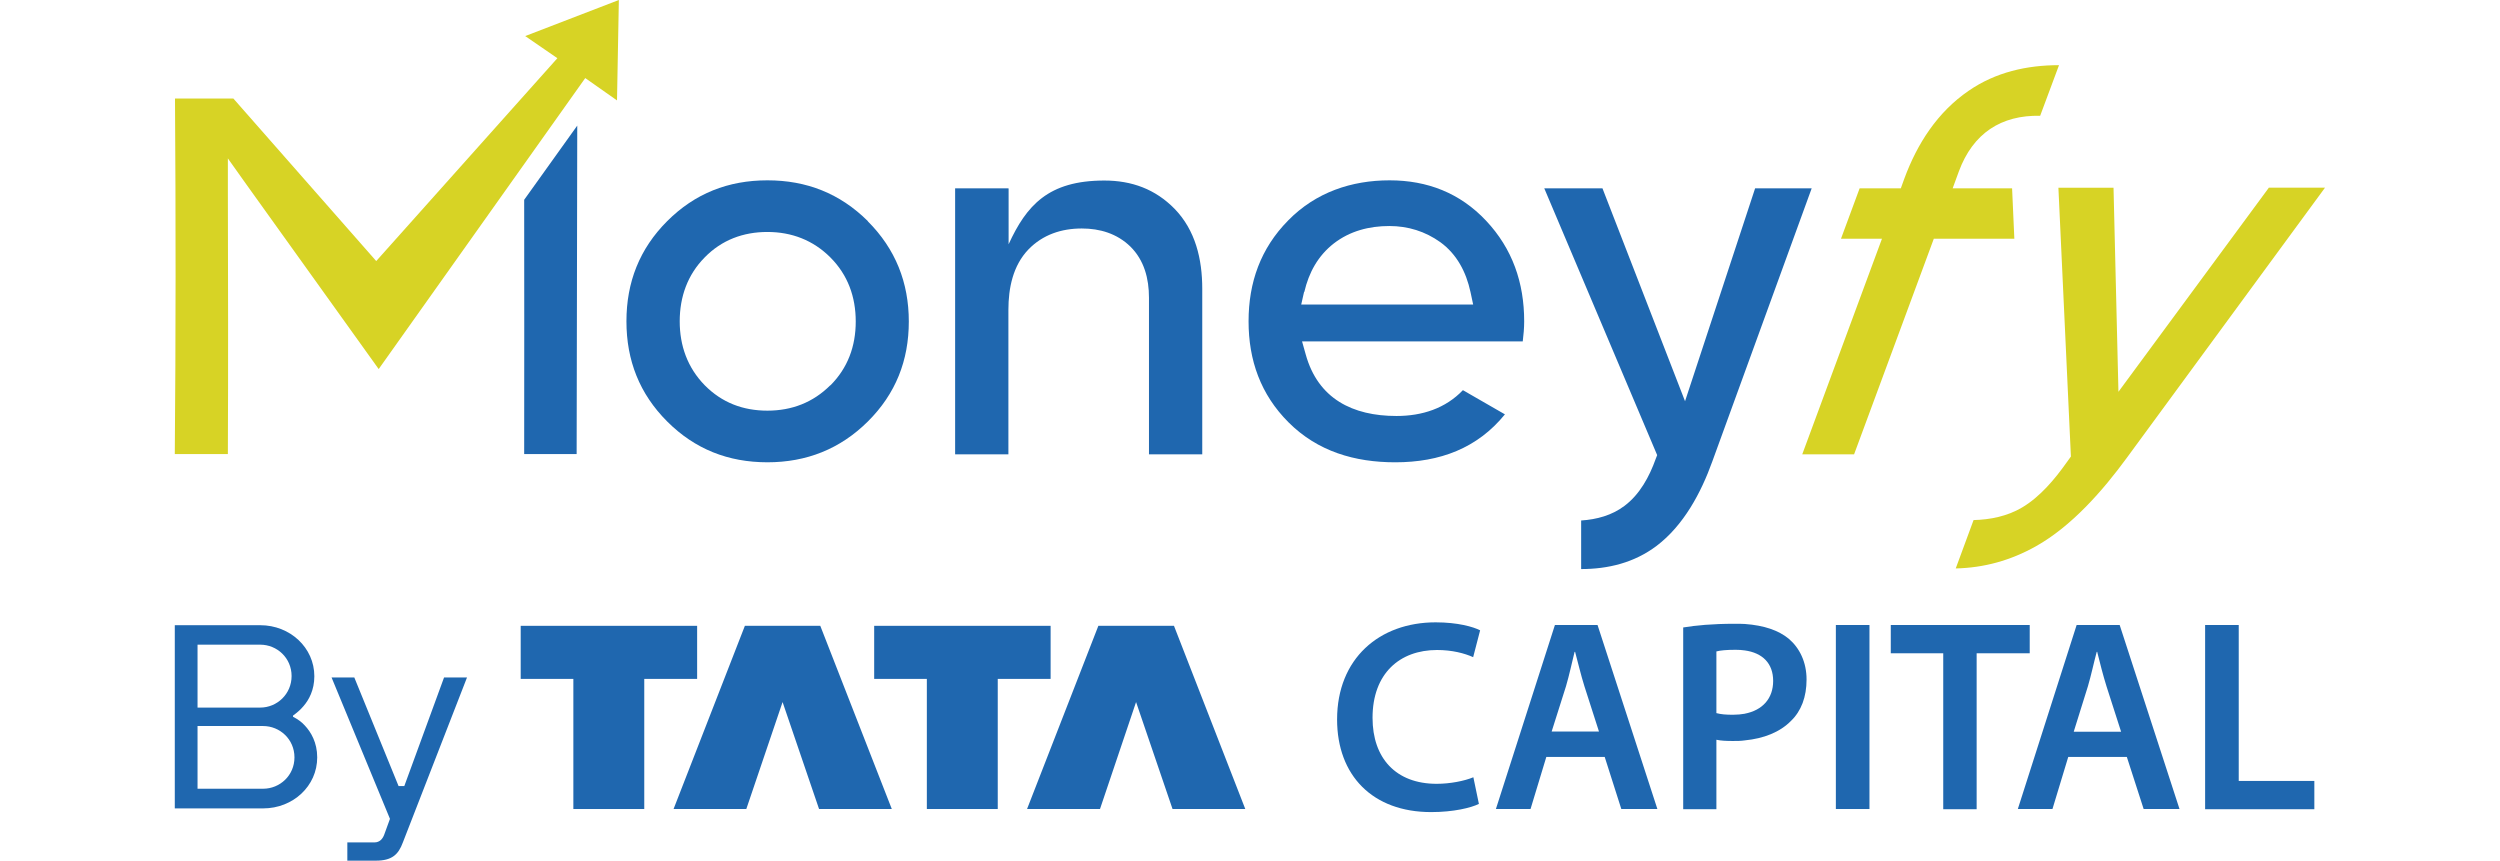 <?xml version="1.0" ?>
<svg xmlns="http://www.w3.org/2000/svg" data-name="Layer 1" viewBox="0 0 122 42">
	<g>
		<polygon points="34.02 30.54 25.41 30.54 25.41 33.13 27.98 33.13 27.98 39.48 31.44 39.48 31.44 33.13 34.02 33.13 34.02 30.54" fill="#1f67af" fill-rule="evenodd" stroke-width="0"/>
		<polygon points="36.35 30.54 32.87 39.48 36.42 39.48 38.19 34.26 39.97 39.48 43.52 39.48 40.03 30.54 36.35 30.54" fill="#1f67af" fill-rule="evenodd" stroke-width="0"/>
		<polygon points="51.27 30.54 42.66 30.54 42.66 33.13 45.23 33.13 45.23 39.48 48.69 39.48 48.69 33.13 51.27 33.13 51.27 30.54" fill="#1f67af" fill-rule="evenodd" stroke-width="0"/>
		<polygon points="53.6 30.54 50.12 39.48 53.68 39.48 55.44 34.26 57.22 39.48 60.77 39.48 57.29 30.54 53.6 30.54" fill="#1f67af" fill-rule="evenodd" stroke-width="0"/>
		<path d="M70.13,31.72c.73,0,1.34.16,1.76.35l.34-1.31c-.33-.17-1.09-.39-2.17-.39-2.75,0-4.81,1.77-4.81,4.74,0,2.73,1.73,4.52,4.59,4.52,1.09,0,1.95-.21,2.33-.4l-.27-1.3c-.43.18-1.13.32-1.79.32-1.99,0-3.13-1.25-3.13-3.22,0-2.16,1.32-3.31,3.15-3.31Z" fill="#1f67af" fill-rule="evenodd" stroke-width="0"/>
		<path d="M75.72,35.7l.7-2.21c.16-.54.29-1.16.42-1.68h.03v.02c.14.52.28,1.12.45,1.66l.71,2.21h-2.31ZM77.97,30.5h-2.09l-2.88,8.98h1.69l.77-2.54h2.85l.81,2.54h1.76l-2.92-8.98Z" fill="#1f67af" fill-rule="evenodd" stroke-width="0"/>
		<path d="M85.15,34.83c-.18.03-.37.05-.58.05-.34,0-.59-.02-.81-.08v-3.01c.18-.05.49-.08.94-.08.16,0,.3.01.44.03.88.12,1.39.64,1.39,1.49s-.51,1.43-1.39,1.6h0ZM87.29,31.17c-.5-.41-1.2-.65-2.14-.72-.16-.01-.33-.01-.5-.01-1.09,0-1.91.08-2.51.18v8.87h1.62v-3.39c.23.05.49.06.81.06.19,0,.39,0,.58-.03.92-.09,1.71-.4,2.25-.95.5-.48.76-1.17.76-2.02s-.34-1.54-.87-1.99Z" fill="#1f67af" fill-rule="evenodd" stroke-width="0"/>
		<rect x="89.59" y="30.5" width="1.64" height="8.98" fill="#1f67af" stroke-width="0"/>
		<polygon points="99.05 30.5 92.27 30.5 92.27 31.88 94.83 31.88 94.83 39.49 96.46 39.49 96.46 31.88 99.05 31.88 99.05 30.5" fill="#1f67af" fill-rule="evenodd" stroke-width="0"/>
		<path d="M101.2,35.7l.69-2.21c.16-.54.29-1.16.43-1.68h.03v.03c.13.52.28,1.12.45,1.66l.71,2.21h-2.3ZM103.44,30.5h-2.1l-2.87,8.98h1.69l.77-2.54h2.86l.82,2.54h1.75l-2.92-8.98Z" fill="#1f67af" fill-rule="evenodd" stroke-width="0"/>
		<polygon points="109.25 38.11 109.25 30.5 107.61 30.5 107.61 39.49 112.94 39.49 112.94 38.11 109.25 38.11" fill="#1f67af" fill-rule="evenodd" stroke-width="0"/>
		<path d="M12.84,38.49h-3.2v-3.06h3.2c.82,0,1.53.65,1.53,1.53s-.71,1.53-1.53,1.53h0ZM9.64,31.46h3.06c.82,0,1.53.65,1.53,1.53s-.71,1.54-1.53,1.54h-3.06v-3.07h0ZM14.88,35.41c-.16-.18-.36-.32-.58-.43v-.06c.18-.13.36-.28.51-.46.26-.3.53-.78.53-1.46,0-1.39-1.18-2.49-2.64-2.49h-4.17v8.94h4.31c1.46,0,2.64-1.09,2.64-2.49,0-.73-.31-1.24-.6-1.55Z" fill="#1f67af" fill-rule="evenodd" stroke-width="0"/>
		<path d="M21.67,33.06l-1.94,5.3h-.28l-2.16-5.3h-1.11l2.85,6.9-.28.77c-.07.19-.21.38-.48.38h-1.32v.89h1.39c.78,0,1.1-.29,1.32-.89l3.13-8.05h-1.12Z" fill="#1f67af" fill-rule="evenodd" stroke-width="0"/>
	</g>
	<path d="M42.35,10.79c-1.36-1.35-2.99-1.99-4.9-1.99s-3.54.64-4.89,1.99c-1.35,1.35-1.99,2.98-1.99,4.89s.64,3.54,1.99,4.89c1.35,1.35,2.98,1.99,4.89,1.99s3.55-.65,4.9-1.99c1.36-1.35,2-2.98,2-4.88s-.65-3.54-2-4.89h0ZM40.52,18.8c-.84.84-1.88,1.24-3.07,1.24s-2.22-.39-3.06-1.24c-.84-.86-1.22-1.93-1.22-3.12s.38-2.27,1.22-3.12c.83-.85,1.88-1.24,3.06-1.24s2.23.4,3.07,1.24c.85.85,1.24,1.92,1.24,3.13s-.39,2.27-1.24,3.12Z" fill="#1f67af" fill-rule="evenodd" stroke-width="0"/>
	<path d="M49.21,9.19h-2.6v12.98h2.6v-7.05c0-1.06.22-2.16.98-2.95.7-.72,1.61-1.02,2.6-1.02.89,0,1.72.25,2.37.88.68.67.91,1.57.91,2.5v7.64h2.6v-8.08c0-1.44-.33-2.85-1.35-3.9-.94-.96-2.09-1.38-3.43-1.38-2.74,0-3.8,1.22-4.67,3.11v-2.71Z" fill="#1f67af" fill-rule="evenodd" stroke-width="0"/>
	<path d="M73.44,20.22l-2.05-1.18c-.85.89-1.99,1.26-3.24,1.26-2.14,0-3.83-.84-4.43-3l-.18-.64h10.77c.04-.32.07-.65.07-.98,0-1.88-.57-3.54-1.86-4.91-1.27-1.35-2.86-1.97-4.71-1.97s-3.6.58-4.95,1.96c-1.34,1.36-1.93,3.02-1.93,4.92s.59,3.57,1.95,4.93c1.42,1.42,3.23,1.95,5.21,1.95,2.18,0,4.01-.69,5.35-2.34h0ZM63.65,14.25c.22-.95.67-1.77,1.44-2.37.79-.61,1.73-.85,2.71-.85.91,0,1.75.26,2.49.79.81.59,1.26,1.46,1.47,2.43l.13.61h-8.39l.14-.62Z" fill="#1f67af" fill-rule="evenodd" stroke-width="0"/>
	<path d="M85.65,9.19l-3.42,10.39-4.03-10.39h-2.84l5.51,13.02-.07.18c-.31.87-.78,1.74-1.53,2.3-.61.46-1.35.66-2.11.71v2.37c1.32,0,2.59-.31,3.68-1.13,1.32-1,2.17-2.59,2.72-4.12l4.85-13.33h-2.78Z" fill="#1f67af" fill-rule="evenodd" stroke-width="0"/>
	<path d="M90.75,9.19l-.91,2.46h2l-3.89,10.52h2.53l3.89-10.52h3.93l-.11-2.46h-2.9l.3-.82c.69-1.87,2.07-2.76,3.97-2.72l.92-2.47c-1.57,0-3.09.34-4.41,1.25-1.52,1.04-2.51,2.58-3.14,4.29l-.17.47h-2.01Z" fill="#d7d325" fill-rule="evenodd" stroke-width="0"/>
	<path d="M110.72,9.16l-7.34,9.96-.24-9.96h-2.69l.61,13.12-.21.29c-.57.81-1.31,1.69-2.18,2.2-.71.42-1.54.59-2.36.61l-.87,2.36c1.38-.03,2.68-.39,3.91-1.08,1.75-.98,3.27-2.72,4.44-4.32l9.67-13.18h-2.75Z" fill="#d7d325" fill-rule="evenodd" stroke-width="0"/>
	<path d="M18.48,18.01L28.56,3.81l1.55,1.09.09-4.9-4.57,1.76,1.57,1.08-8.84,9.9-6.97-7.93h-2.85c.04,5.78.04,11.57-.01,17.35.86,0,1.72,0,2.59,0,.02-4.29.01-8.57,0-12.86v-1.57s.91,1.28.91,1.28c2.15,3,4.3,6,6.45,9Z" fill="#d7d325" fill-rule="evenodd" stroke-width="0"/>
	<path d="M28.14,22.16l.03-16.03-2.59,3.62c0,3.6.01,8.81,0,12.41h2.56Z" fill="#1f67af" fill-rule="evenodd" stroke-width="0"/>
</svg>